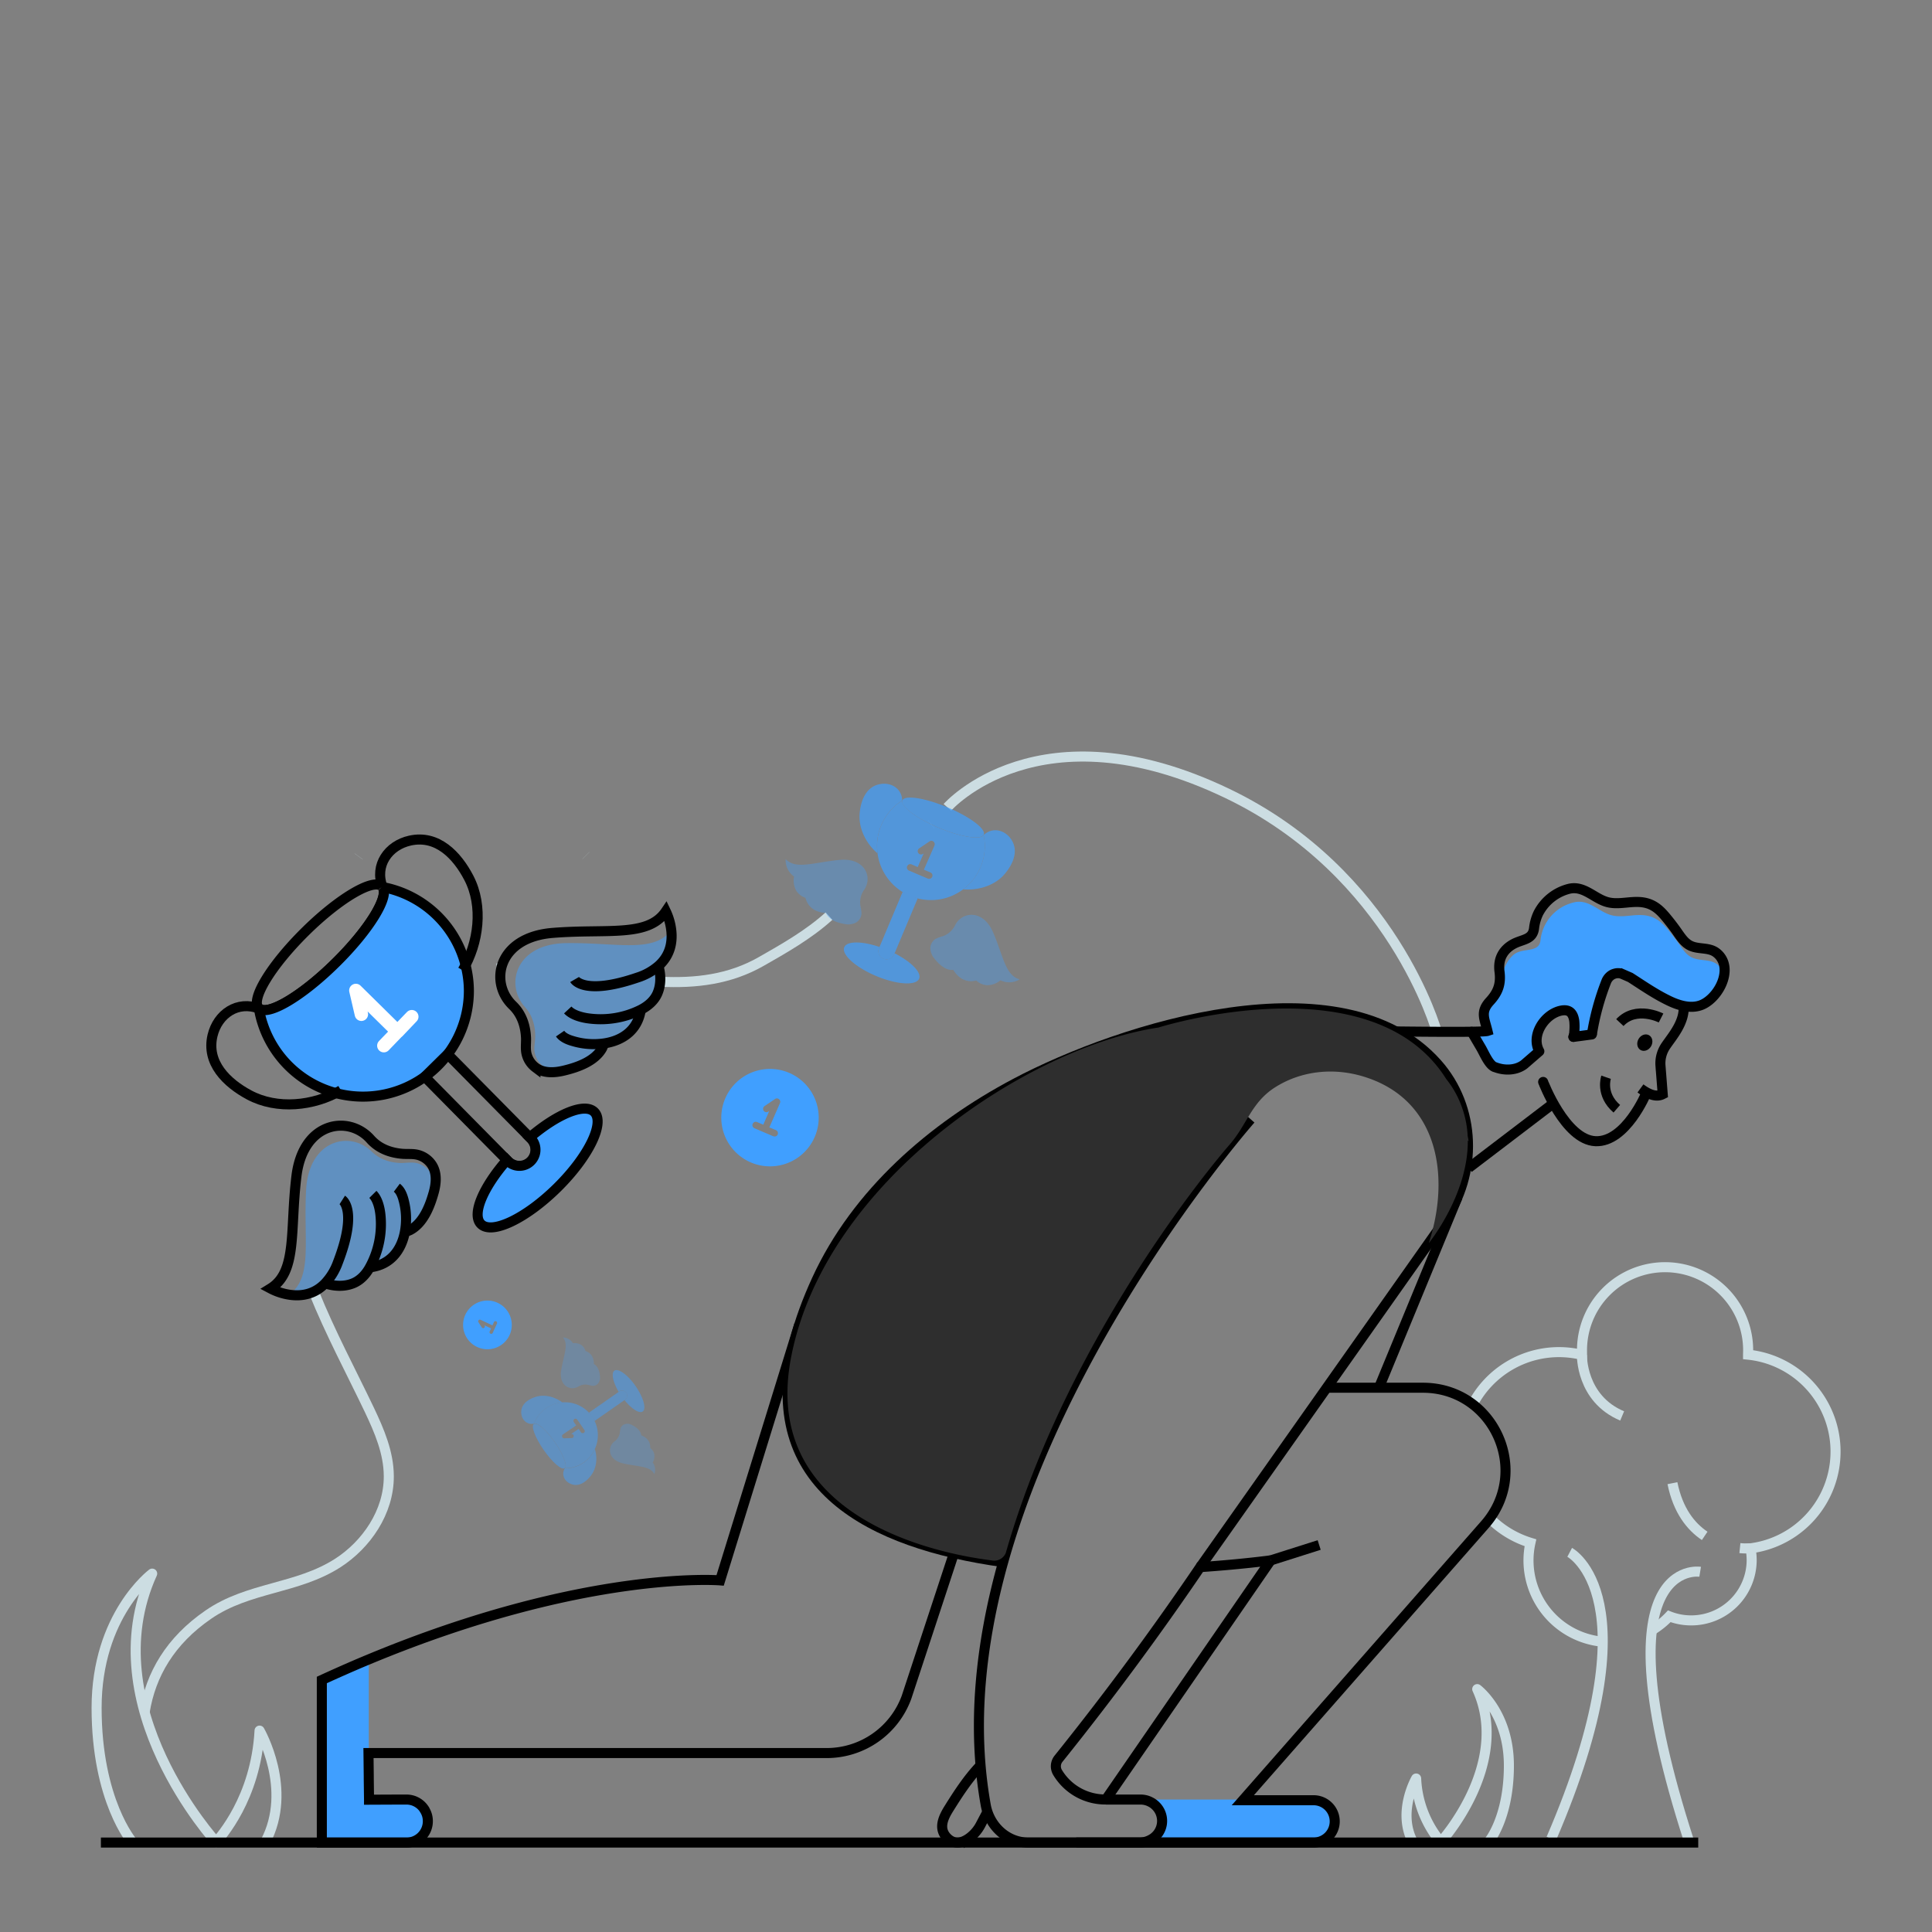 <svg id="Layer_2" data-name="Layer 2" xmlns="http://www.w3.org/2000/svg" xmlns:xlink="http://www.w3.org/1999/xlink" viewBox="0 0 1000 1000"><rect x="0" y="0" width="1000" height="1000" fill="#808080" stroke="none"/><defs><style>.cls-1,.cls-10,.cls-11,.cls-12,.cls-13,.cls-14,.cls-15,.cls-16,.cls-18,.cls-19,.cls-21,.cls-3,.cls-4,.cls-5,.cls-6,.cls-7,.cls-8,.cls-9{fill:none;}.cls-2{clip-path:url(#clip-path);}.cls-10,.cls-11,.cls-12,.cls-13,.cls-14,.cls-15,.cls-16,.cls-3,.cls-4,.cls-5,.cls-6,.cls-7,.cls-8,.cls-9{stroke:#ccdde2;}.cls-10,.cls-11,.cls-12,.cls-13,.cls-14,.cls-15,.cls-18,.cls-3,.cls-4,.cls-5,.cls-6,.cls-7,.cls-8,.cls-9{stroke-miterlimit:10;}.cls-10,.cls-11,.cls-12,.cls-13,.cls-14,.cls-3,.cls-4,.cls-5,.cls-6,.cls-7,.cls-8,.cls-9{stroke-width:3.69px;}.cls-4{stroke-dasharray:28.96 31.6 31.6 28.96;}.cls-5{stroke-dasharray:27.41 29.9 29.9 27.41;}.cls-6{stroke-dasharray:27.98 30.52 30.52 27.98;}.cls-7{stroke-dasharray:30.52 30.52 27.98 30.52 30.52 27.98;}.cls-8{stroke-dasharray:26.02 28.39 28.39 26.02;}.cls-9{stroke-dasharray:28.39 28.39 26.02 28.39 28.39 26.02;}.cls-10{stroke-dasharray:26.26 28.64 28.64 26.26;}.cls-11{stroke-dasharray:27.14 29.61 29.61 27.14;}.cls-12{stroke-dasharray:29.61 29.61 27.14 29.61 29.61 27.14;}.cls-13{stroke-dasharray:31.6 31.6 28.96 31.6 31.6 28.96;}.cls-14{stroke-dasharray:29.9 29.9 27.41 29.9 29.9 27.41;}.cls-15,.cls-16,.cls-18,.cls-19{stroke-width:5.2px;}.cls-16,.cls-19,.cls-21{stroke-linejoin:round;}.cls-17{fill:#409FFF;}.cls-18,.cls-19{stroke:#000;}.cls-19,.cls-21{stroke-linecap:round;}.cls-20{fill:#2e2e2e;}.cls-21{stroke:#fff;stroke-width:6.94px;}.cls-22{opacity:0.5;}.cls-23{opacity:0.71;}</style><clipPath id="clip-path"><path class="cls-1" d="M733.16,1964.46s88.32,11.09,102.81-67.24c6.61-35.74-.46-73.16-25.53-100.39a114.33,114.33,0,0,0-37.6-26.72c-13.68-6.09-37.26-5.91-47.28-17.24-20.75-23.47,3-53.43,17.86-71.77A329.7,329.7,0,0,0,791,1601.37c34.37-81.75,27.46-166.24,13.86-251.69C785.06,1225.33,706,1131.37,588.1,1088.21c-1.29-.47-2.73-.93-4-.4-2.12.89-2.29,3.8-2,6.09,4.15,35.73,26,72.55,40.95,104.75,6,13,12.87,25.79,18.23,39.06.46,1.16,6.6,14.65,2.87,9.16-16.12-23.74-18.37-55.25-9.8-82.25.18-.58.39-1.15.58-1.73,0,0-234.53-97.5-298.84-7.38a251.63,251.63,0,0,0-43,105.22c-5.89,36-9.35,74.44,5.49,108.54,9.38,21.57,22.37,41.53,30.35,63.66,15.87,44,10.77,96.28-16.86,134.45-25.94,35.83-66.83,56.64-96.27,89.09-35.62,39.26-55.36,92.54-54.06,145.52,1,39.13,13.78,74.16,39.54,103.81,18.73,21.55,40.75,45.57,69.42,53.1,17.49,4.6,36.27,3.79,54.18,5"/></clipPath></defs><g class="cls-2"><line class="cls-3" x1="936.07" y1="944.48" x2="930.98" y2="958.32"/><line class="cls-4" x1="920.08" y1="987.98" x2="883.27" y2="1088.06"/><line class="cls-3" x1="926.53" y1="858.17" x2="921.49" y2="872.03"/><line class="cls-5" x1="911.28" y1="900.14" x2="876.83" y2="995"/><line class="cls-3" x1="927.85" y1="755.56" x2="922.82" y2="769.42"/><line class="cls-6" x1="912.43" y1="798.12" x2="877.33" y2="894.96"/><line class="cls-7" x1="872.56" y1="908.12" x2="513.36" y2="1899.3"/><line class="cls-3" x1="918.3" y1="669.24" x2="913.26" y2="683.1"/><line class="cls-8" x1="903.54" y1="709.77" x2="870.75" y2="799.79"/><line class="cls-9" x1="866.3" y1="812.01" x2="530.73" y2="1733.3"/><line class="cls-3" x1="780.89" y1="922.76" x2="775.82" y2="936.61"/><line class="cls-10" x1="765.98" y1="963.51" x2="732.78" y2="1054.31"/><line class="cls-3" x1="771.34" y1="836.45" x2="766.27" y2="850.3"/><line class="cls-11" x1="756.08" y1="878.1" x2="721.69" y2="971.92"/><line class="cls-12" x1="717.02" y1="984.67" x2="483.97" y2="1620.61"/><line class="cls-3" x1="761.8" y1="750.14" x2="756.71" y2="763.98"/><line class="cls-4" x1="745.8" y1="793.63" x2="708.99" y2="893.71"/><line class="cls-13" x1="703.99" y1="907.3" x2="518.14" y2="1412.64"/><line class="cls-3" x1="752.25" y1="663.82" x2="747.22" y2="677.68"/><line class="cls-5" x1="737.01" y1="705.79" x2="702.55" y2="800.65"/><line class="cls-14" x1="697.88" y1="813.54" x2="404.8" y2="1620.45"/><line class="cls-3" x1="742.71" y1="577.51" x2="737.68" y2="591.38"/><line class="cls-6" x1="727.28" y1="620.07" x2="692.19" y2="716.92"/><line class="cls-7" x1="687.42" y1="730.07" x2="328.21" y2="1721.26"/><line class="cls-3" x1="733.16" y1="491.2" x2="728.11" y2="505.05"/><line class="cls-8" x1="718.4" y1="531.73" x2="685.61" y2="621.74"/><line class="cls-9" x1="681.16" y1="633.97" x2="345.58" y2="1555.25"/><line class="cls-3" x1="544.52" y1="891.29" x2="539.45" y2="905.14"/><line class="cls-10" x1="529.61" y1="932.05" x2="496.41" y2="1022.84"/><line class="cls-3" x1="534.97" y1="804.98" x2="529.9" y2="818.83"/><line class="cls-11" x1="519.71" y1="846.63" x2="485.33" y2="940.46"/><line class="cls-12" x1="480.66" y1="953.2" x2="247.6" y2="1589.14"/><line class="cls-3" x1="525.43" y1="718.67" x2="520.34" y2="732.51"/><line class="cls-4" x1="509.43" y1="762.16" x2="472.62" y2="862.24"/><line class="cls-13" x1="467.63" y1="875.83" x2="281.77" y2="1381.17"/><line class="cls-3" x1="515.88" y1="632.35" x2="510.85" y2="646.22"/><line class="cls-5" x1="500.64" y1="674.32" x2="466.19" y2="769.19"/><line class="cls-14" x1="461.51" y1="782.07" x2="168.43" y2="1588.98"/><line class="cls-3" x1="506.34" y1="546.04" x2="501.31" y2="559.91"/><line class="cls-6" x1="490.91" y1="588.6" x2="455.82" y2="685.45"/><line class="cls-7" x1="451.05" y1="698.6" x2="91.85" y2="1689.79"/><line class="cls-3" x1="496.79" y1="459.73" x2="491.75" y2="473.58"/><line class="cls-8" x1="482.03" y1="500.26" x2="449.24" y2="590.27"/><line class="cls-9" x1="444.79" y1="602.5" x2="109.21" y2="1523.78"/></g><path class="cls-15" d="M490.37,417.86s47.34-54,144.92-7.16C721,451.83,743.71,534.06,743.71,534.06"/><path class="cls-15" d="M771.15,785.87a50.51,50.51,0,0,0,21,12.66,42.26,42.26,0,0,0,37.47,51.24m24.84-5.62.56-.31a44.07,44.07,0,0,0,9-7.25,30.9,30.9,0,0,0,10.93,2.12,31.28,31.28,0,0,0,31.71-30.85,32.8,32.8,0,0,0-.59-6.45v0a50.46,50.46,0,0,0-1.28-100.24v-.2a43,43,0,1,0-85.94-1.15c0,.49,0,1,0,1.46a51.2,51.2,0,0,0-11.21-1.42,50.46,50.46,0,0,0-45.38,27"/><path class="cls-15" d="M865.65,767.68c2.88,14.24,9.58,22.51,16.69,27.29"/><path class="cls-15" d="M906,801.39a31.8,31.8,0,0,1-5.43-.09"/><path class="cls-15" d="M818.8,701.24s-.63,22.62,20.83,31.64"/><path class="cls-15" d="M880,813.55s-53.6-8.68-5.86,139.16"/><path class="cls-15" d="M812.46,803.49s44.25,23.27-9.55,148.27"/><line class="cls-15" x1="481.97" y1="426.71" x2="482.01" y2="426.68"/><path class="cls-15" d="M341.74,508.14c18.25.87,35.94-1.11,52.39-10.55,10.93-6.24,24.37-13.77,34.95-23.41"/><path class="cls-15" d="M162.37,668.57c8.5,21.16,19.5,41.66,28.87,61.3,5.06,10.69,9.95,22,10,34.14.11,18.77-11.79,35.56-26.3,44.93-21.12,13.63-46.28,12.38-67.16,26.82C88.19,849.25,78,866.67,74.87,886.2"/><path class="cls-15" d="M257.12,501.27c.8-.07,1.56-.14,2.36-.17"/><path class="cls-16" d="M770.43,953.44S781,941.27,781,913.86s-16.39-39.57-16.39-39.57c17.77,39.09-18.88,79.15-18.88,79.15A54.94,54.94,0,0,1,733,920.56s-10,17.23-1.67,32.88"/><path class="cls-16" d="M68.53,953.44S50,932.07,50,884s28.77-69.5,28.77-69.5c-31.21,68.64,33.15,139,33.15,139,2-2.64,20.48-22.48,22.43-57.74,0,0,17.56,30.26,2.93,57.74"/><path class="cls-15" d="M799,560.74l.1.21"/><path class="cls-17" d="M676.21,953.69H595.33v-1.35a10.93,10.93,0,0,0,2.92-17.62,10.67,10.67,0,0,0-2.92-2.09v-1.18h75.22c21.48-.06,17.38,3.82,21.27,11.28S676.21,953.69,676.21,953.69Z"/><path class="cls-17" d="M219,949.6c-3.4,2.78-8.67,4.09-8.67,4.09H166.58V869.56l22.94-10.1a2.93,2.93,0,0,0,.59-.24l.76-.35v72.58h16.65a44.16,44.16,0,0,1,5.9.42h0c4.44.73,5.65,2.36,6.38,4.89,0,0,.07,0,0,.07.49,1.63.8,3.58,1.64,5.9C222.58,945.61,221.16,947.9,219,949.6Z"/><path class="cls-18" d="M52.23,953.7H879"/><path class="cls-18" d="M493.85,803.68l-24.63,74.8a44,44,0,0,1-41.32,28.9H190.73l.14,12.07v1.22l.14,10.78v.07l15.33-.07h4a11.14,11.14,0,0,1,3.09.42h0a11.06,11.06,0,0,1,6.38,4.89s.07,0,0,.07a10.76,10.76,0,0,1,1.64,5.73v.17a11.06,11.06,0,0,1-11.14,11H166.58V869.56q11.78-5.41,22.94-10.1a2.93,2.93,0,0,0,.59-.24l.76-.31C303,812.25,372.74,818,372.74,818l40.94-132.36"/><line class="cls-18" x1="804.03" y1="571.11" x2="760.17" y2="604.53"/><line class="cls-18" x1="657.76" y1="807.64" x2="682.8" y2="799.69"/><path class="cls-18" d="M647.34,579.31S480.43,768.6,510.26,934.54c2,10.69,10.9,19.05,21.76,19.15h57.83a11.79,11.79,0,0,0,5.48-1.35,10.93,10.93,0,0,0,2.92-17.62,10.67,10.67,0,0,0-2.92-2.09,10.92,10.92,0,0,0-5-1.18h-18"/><path class="cls-18" d="M621.22,811.14l65.5-92.85,60.61-85.9c17.62-24.94,16.79-59.22-3.58-82-49.13-55-163.6-18.56-218.16,10.35-43,22.79-82.17,56.72-102.79,101.58-41,89.3,7.56,126.87,71,141.58,8.3,1.91,16.87,3.44,25.47,4.65"/><path class="cls-18" d="M657.75,807.63s-14.5,2-36.53,3.51c-21.62,31.85-46,65.12-73.31,99.15a6.24,6.24,0,0,0-.59,7,28.81,28.81,0,0,0,24.8,14.12h.28l85.35-123.82"/><path class="cls-18" d="M686.72,718.29H736.5c36.71,0,56.28,43.27,32.06,70.85L643.28,931.8h36.29a10.95,10.95,0,1,1,0,21.89H557.07"/><path class="cls-18" d="M507.42,913.86c-6.42,6.77-11.42,14.47-16.34,22.35-2.95,4.75-5.52,10.34-.83,15.06,3.88,3.85,8,2.49,11.27.2a20.06,20.06,0,0,0,6.14-7.18l3.44-6.52"/><path class="cls-17" d="M892.45,504.51c-1,6.7-6.31,13.53-11.86,15.72-5.8,2.25-12.42,0-17.63-2.64-6.69-3.3-12.9-7.6-19.15-11.62l-4.06-1.77a.11.11,0,0,0,0-.07,5.7,5.7,0,0,0-4.16-.07,4,4,0,0,0-.91.35,5.78,5.78,0,0,0-1.56,1.11,7.11,7.11,0,0,0-1.66,2.42,131.21,131.21,0,0,0-7.5,27.48l-9.54,1.25a9.71,9.71,0,0,1,.45-2.57.09.09,0,0,0,0-.07v0c.69-2.36,1.66-4.55,0-5.41v0h0a8.29,8.29,0,0,0-1.42-4c-1-1.28-2.57-1.94-5-1.52a11.54,11.54,0,0,0-2.53.72,15.62,15.62,0,0,0-5.62,3.82,17.67,17.67,0,0,0-1.8,2.15,16.73,16.73,0,0,0-2,3.61,8.09,8.09,0,0,0-.45,1.28,12.3,12.3,0,0,0,.14,8.19,9.33,9.33,0,0,0,.62,1.32s0,0,0,0l-7.53,6.49a7.28,7.28,0,0,1-.83.63s0,0,0,0c-3.64,2.4-9.47,2.4-14.64,1.08-3.12-.8-1.85-2.44-3.89-4-2.88.9-3-4.54-2.81-5.2,1.39-3.81-3.81-7-4.33-7.39h0c-1.94-.38-3.15-1-3.78-1.94h1.39c2.88,0,6.94.63,9.57-.24-1.56-6.46-3.85-9.89,1.29-15.44,4.27-4.68,5.79-9,4.92-15.47v0c0-.38,2.09-.14,2.09-.55,1.38-4,4.09-7.74,6.73-9,4.71-2.29,11.65-.39,12.35-6.35A22.55,22.55,0,0,1,815,467c6.94-1.53,11.86,4.16,17.8,6.31,7.21,2.67,14.67-1.46,22.23,1.35,3.75,1.39,6.21,4,8.71,7,2.08,2.57,4.13,5.21,6,7.91s3.61,5.14,6.67,6.32c4,1.56,8.77.52,12.35,3.22A9.81,9.81,0,0,1,892.45,504.51Z"/><path class="cls-19" d="M761.73,534.08l4.88,8.33c1.65,2.81,4,8.67,7,9.9l.06,0,.08,0c5.23,2.08,10.91,1.58,14.63-1a5.74,5.74,0,0,0,.87-.67l7.51-6.5c-4.64-8.29,2.88-19.61,11.6-21.11,4.46-.75,6,2,6.49,5.5a28.08,28.08,0,0,1,0,5.5l0,0v0c0,.58-.07,1.1-.12,1.65l0,0"/><path class="cls-18" d="M859.76,526.91s-12.9-6.61-21.32,2.38"/><path class="cls-18" d="M849.1,563.36c3.18,2.32,7.61,5,11.52,3l-1.16-14.81a16,16,0,0,1,2.76-10.23c3.42-5.06,9.9-12.26,9.23-20.91"/><ellipse cx="851.32" cy="539.6" rx="4.41" ry="3.75" transform="translate(-38.33 1013.35) rotate(-60.4)"/><path class="cls-19" d="M814.4,536.68c.11-.3.21-.62.32-.92s.21-.67.34-1"/><polyline class="cls-19" points="814.39 536.69 817.66 536.27 823.94 535.43"/><path class="cls-18" d="M831.31,557.58s-3.09,8.86,5.55,16.31"/><path class="cls-18" d="M720.67,533.86c2.88,0,46.61.63,49.24-.24-1.56-6.46-3.85-9.89,1.29-15.44,4.27-4.68,5.79-9,4.92-15.47v0a8.34,8.34,0,0,1-.1-1.21c-.35-5.62,2.22-10.06,7.18-12.81,4.72-2.63,10.1-2.11,10.83-8.25a24.3,24.3,0,0,1,2.18-7.7A24.68,24.68,0,0,1,812.31,460c7.15-1.59,12.21,4.3,18.39,6.52,7.39,2.75,15.13-1.49,22.9,1.36,3.88,1.45,6.41,4.13,9,7.25,2.19,2.67,4.27,5.38,6.18,8.19,1.87,2.63,3.74,5.27,6.9,6.48,4.1,1.6,9.06.52,12.7,3.33s4.79,7.08,4.09,11.35c-1,6.7-6.31,13.53-11.86,15.72-5.8,2.25-12.42,0-17.63-2.64-6.69-3.3-12.9-7.6-19.15-11.62l-4.06-1.77a5.85,5.85,0,0,0-4.19-.14,4,4,0,0,0-.91.35,6.48,6.48,0,0,0-1.56,1.11,7,7,0,0,0-1.66,2.42,131.21,131.21,0,0,0-7.5,27.48"/><path class="cls-19" d="M798.73,560s11.38,30,27.08,30.68,26.28-24.81,26.28-24.81"/><line class="cls-18" x1="754.48" y1="619.5" x2="713.73" y2="718.29"/><path class="cls-20" d="M759.73,590.29l.43.41c-.15-1-.33-1.86-.51-2.78a50.55,50.55,0,0,0-2.68-14,49.7,49.7,0,0,0-8.39-15.4c-38.65-61.56-148.93-26.68-148.93-26.68-67,10-173,79.37-190.3,171.32s98.23,103.55,103.89,104.5a6.45,6.45,0,0,0,7.39-4c33.85-118,115.78-211.18,115.79-211.19,9-10.26,11.23-21.88,23.63-29.71,13.56-8.57,30.08-10.2,45.33-5.65,39.23,11.7,45.47,51.83,34.15,86.33C739.53,643.44,760,618.34,759.73,590.29Z"/><line class="cls-15" x1="185.65" y1="443.26" x2="185.62" y2="443.3"/><line class="cls-15" x1="303.33" y1="442.81" x2="303.3" y2="442.78"/><path class="cls-18" d="M173.75,498.32c-17.62,17.42-35.46,27.93-39.83,23.49s6.39-22.1,24-39.52,35.42-27.89,39.79-23.48a.66.66,0,0,1,.21.31C201.64,464,191,481.32,173.75,498.32Z"/><path class="cls-17" d="M242.69,513.24a54.8,54.8,0,0,1-68.35,52.67A54.79,54.79,0,0,1,134,522a.3.3,0,0,1,0-.18v0c4.37,4.44,22.21-6.07,39.83-23.49,17.24-17,27.89-34.31,24.18-39.2l0,0H198a54.81,54.81,0,0,1,43.12,41l0,0A54,54,0,0,1,242.69,513.24Z"/><path class="cls-18" d="M198,459.09c-4.29-11.22,3-21.52,14.2-24,14.21-3.17,24.43,7.69,30.48,19.31,7.57,14.55,5.18,33.78-3.22,47.82"/><path class="cls-18" d="M134.2,522.11C123,517.68,112.64,524.85,110,536c-3.35,14.16,7.38,24.52,18.93,30.72,14.45,7.75,33.37,5.86,47.52-2.36"/><path class="cls-18" d="M231.68,545.65,275,589.53a8.32,8.32,0,0,1-11.84,11.69l-43.33-43.89Z"/><path class="cls-17" d="M307.63,575.58c5.57,5.65-3,23.2-19.25,39.21s-33.88,24.4-39.45,18.76c-4.89-4.95,1.08-19,13.47-33.13l.78.8A8.32,8.32,0,0,0,275,589.53l-.79-.79C288.57,576.46,302.74,570.64,307.63,575.58Z"/><path class="cls-18" d="M242.69,513.24a54.8,54.8,0,0,1-68.35,52.67A54.79,54.79,0,0,1,134,522a.3.3,0,0,1,0-.18v0c4.37,4.44,22.21-6.07,39.83-23.49,17.24-17,27.89-34.31,24.18-39.2l0,0H198a54.81,54.81,0,0,1,43.12,41l0,0A54,54,0,0,1,242.69,513.24Z"/><path class="cls-18" d="M307.63,575.58c5.57,5.65-3,23.2-19.25,39.21s-33.88,24.4-39.45,18.76c-4.89-4.95,1.08-19,13.47-33.13l.78.8A8.32,8.32,0,0,0,275,589.53l-.79-.79C288.57,576.46,302.74,570.64,307.63,575.58Z"/><polyline class="cls-21" points="187.05 524.98 184.19 512.66 205.79 533.95 213.14 526.23 198.67 541.24"/><g class="cls-22"><path class="cls-17" d="M340.84,499.92c1.32,4.68,1.42,9.92-.59,14.4-1.67,3.74-4.89,6.45-8.61,8.36-1.59,10.72-9.68,16-18.94,17.41-.31.84-.76,1.91-1.11,2.61-3.78,6.59-12.42,9.68-19.46,11.38-4.06.45-8.47.07-11.59-2.68a11.66,11.66,0,0,1-3.82-6.8c-.41-2.63.25-5.27.31-7.87.07-5.73-1.45-11.21-5.34-15.51-10.37-11.52-4.89-32.68,21.27-33.06s45.14,5.37,54.4-6.56a2.49,2.49,0,0,1,.14.38C348.05,487.57,347,494.44,340.84,499.92Z"/></g><path class="cls-18" d="M293.86,522.75c2.36,2.53,6.66,3.71,9.75,4.23a46.57,46.57,0,0,0,28-4.3c3.72-1.91,6.94-4.62,8.61-8.36,2-4.48,1.91-9.72.59-14.4"/><path class="cls-18" d="M289.91,535c1.31,1.91,3.81,3,6,3.68a1.09,1.09,0,0,1,.25.07,37.58,37.58,0,0,0,16.58,1.31c9.26-1.38,17.35-6.69,18.94-17.41"/><path class="cls-18" d="M312.8,539.71c0,.11-.07.25-.1.38-.31.84-.76,1.91-1.11,2.61-3.78,6.59-12.42,9.68-19.46,11.38l-.42.1c-4.79,1.14-10.41,1.46-14.57-1.67a12.42,12.42,0,0,1-4.62-7.11c-.65-2.81-.1-5.72-.27-8.57-.35-6.24-2.36-12.07-6.94-16.48-12.14-11.72-7.74-35.14,20.64-37.47s49.47,2.5,58.67-11.17A30.89,30.89,0,0,1,347.5,482c.55,5.59-.49,12.46-6.66,17.94A31,31,0,0,1,329.91,506c-27.62,9.44-32.51,1-32.51,1"/><g class="cls-22"><path class="cls-17" d="M168.29,664.25c4.62,1.51,9.85,1.82,14.41,0,3.81-1.52,6.64-4.64,8.69-8.27,10.78-1.17,16.4-9,18.16-18.24.84-.27,1.93-.68,2.64-1,6.74-3.52,10.17-12,12.15-19,.61-4,.4-8.45-2.21-11.68a11.77,11.77,0,0,0-6.65-4.09c-2.62-.52-5.28,0-7.88,0-5.72-.15-11.14-1.9-15.28-6-11.1-10.82-32.46-6.19-33.88,19.94S162,661.26,149.72,670a2.31,2.31,0,0,0,.38.16C155.66,671,162.56,670.21,168.29,664.25Z"/></g><path class="cls-18" d="M193,618.22c2.44,2.46,3.45,6.81,3.84,9.91A46.48,46.48,0,0,1,191.39,656c-2,3.63-4.88,6.75-8.69,8.27-4.56,1.83-9.79,1.52-14.41,0"/><path class="cls-18" d="M205.39,614.76c1.86,1.39,2.83,3.93,3.44,6.11,0,.1,0,.17.06.24a37.73,37.73,0,0,1,.66,16.62c-1.76,9.21-7.38,17.07-18.16,18.24"/><path class="cls-18" d="M209.16,637.82l.39-.09c.84-.27,1.93-.68,2.64-1,6.74-3.52,10.17-12,12.15-19l.12-.41c1.33-4.74,1.87-10.34-1.09-14.63a12.45,12.45,0,0,0-6.92-4.89c-2.78-.77-5.72-.33-8.55-.62-6.23-.59-12-2.83-16.2-7.58-11.23-12.6-34.81-9.13-38.26,19.13S154,658.27,140,666.91a30.87,30.87,0,0,0,10.15,3.29c5.56.77,12.46,0,18.19-6a31,31,0,0,0,6.5-10.67c10.52-27.22,2.33-32.45,2.33-32.45"/><g class="cls-23"><path class="cls-17" d="M485.91,428.44c-11.64-4.89-20.08-11.23-18.84-14.15s11.65-1.32,23.3,3.57S510.42,429.08,509.2,432a.37.37,0,0,1-.1.16C507.52,434.86,497.29,433.23,485.91,428.44Z"/><path class="cls-17" d="M520.08,452.31c-5,6-13.71,8.71-21.55,8a28,28,0,0,0,10.62-28.1l0,0c4.48-4.19,10.72-2.77,14.09,2C527.47,440.27,524.38,447.21,520.08,452.31Z"/><path class="cls-17" d="M467,414.35a27.78,27.78,0,0,0-12.8,27.34c-6-5.1-10-13.15-9.23-20.95.66-6.67,3.44-13.74,10.76-14.92C461.44,404.85,466.82,408.28,467,414.35Z"/><path class="cls-17" d="M475,465l-12.19,29a4.24,4.24,0,0,1-7.82-3.29l12.19-29Z"/><path class="cls-17" d="M475.72,506.57c-1.56,3.73-11.51,3.11-22.22-1.39S435.39,494,437,490.27c1.37-3.27,9.14-3.2,18.22-.13l-.22.52a4.24,4.24,0,0,0,7.82,3.29l.22-.53C471.58,497.77,477.1,503.3,475.72,506.57Z"/><g class="cls-22"><path class="cls-17" d="M517.84,507.41a10.91,10.91,0,0,1-6.9,2.54,9.15,9.15,0,0,1-5.62-2.42c-5.36,1.35-9.43-1.42-11.9-5.51-.45,0-1.05,0-1.44,0-3.84-.5-7-4-9.16-6.94-1-1.82-1.69-4-1-6a6,6,0,0,1,2.45-3.12,21.37,21.37,0,0,1,3.77-1.4,11.24,11.24,0,0,0,6.26-5.55c3.39-7.13,14.43-8.69,19.72,3.55s6.29,22.3,13.72,24.33a1.13,1.13,0,0,1-.15.14A10.36,10.36,0,0,1,517.84,507.41Z"/></g><g class="cls-22"><path class="cls-17" d="M411,453.68a10.88,10.88,0,0,0,1.08,7.27,9.2,9.2,0,0,0,4.81,3.77c1.4,5.35,5.78,7.6,10.55,7.8.21.4.49.92.71,1.25,2.27,3.14,6.82,4.24,10.48,4.71,2.08,0,4.29-.42,5.73-2a5.94,5.94,0,0,0,1.56-3.65,22.21,22.21,0,0,0-.58-4,11.23,11.23,0,0,1,1.86-8.15c4.63-6.4.7-16.83-12.58-15.6s-22.58,5.18-27.93-.36l-.05.2A10.35,10.35,0,0,0,411,453.68Z"/></g><path class="cls-17" d="M509.15,432.22l0,0c-1.7,2.68-11.86,1-23.21-3.74C475,423.86,467,418,467,414.87a1.63,1.63,0,0,1,.1-.59s-.07,0-.07.07a27.78,27.78,0,0,0-12.8,27.34c0,.07,0,.17,0,.24a27.91,27.91,0,0,0,38.13,21.9,28.8,28.8,0,0,0,5.89-3.3c.11-.07.18-.14.28-.21a28,28,0,0,0,10.62-28.1Zm-25.47,5.41-5.48,12.53,3.4,1.42a1.74,1.74,0,0,1,.9,2.29,1.69,1.69,0,0,1-1.63,1,1.93,1.93,0,0,1-.62-.11l-5-2.11c-.11,0-.21-.11-.32-.14l-4.44-1.91a1.7,1.7,0,0,1-.93-2.25,1.73,1.73,0,0,1,2.29-.94L475,448.8l3.09-7.07-.39.24a1.72,1.72,0,1,1-1.94-2.85l5.34-3.61a1.69,1.69,0,0,1,2.09.11A1.76,1.76,0,0,1,483.68,437.63Z"/></g><g class="cls-22"><path class="cls-17" d="M287.18,746.49c4.41,6.34,6.69,12.38,5.09,13.48s-6.45-3.13-10.86-9.47-6.69-12.37-5.1-13.48l.11,0C278.12,736.09,282.87,740.29,287.18,746.49Z"/><path class="cls-17" d="M277.34,723c4.57-1.45,9.93,0,13.76,2.92a17.08,17.08,0,0,0-14.69,11v0c-3.69.7-6.45-2.08-6.62-5.66C269.58,726.77,273.45,724.2,277.34,723Z"/><path class="cls-17" d="M292.34,760a17,17,0,0,0,9.82-3A16.87,16.87,0,0,0,307.9,750c1.43,4.6.88,10.08-2.09,13.85-2.52,3.23-6.28,6-10.44,4.19C292.09,766.69,290.44,763.16,292.34,760Z"/><path class="cls-17" d="M304.79,731.2l15.79-11a2.59,2.59,0,1,1,3,4.26l-15.78,11Z"/><path class="cls-17" d="M318,709.46c2-1.41,7,2.17,11,8s5.7,11.71,3.67,13.12c-1.78,1.24-5.78-1.34-9.46-5.9l.28-.2a2.59,2.59,0,1,0-3-4.26l-.29.2C317.29,715.37,316.25,710.7,318,709.46Z"/><g class="cls-22"><path class="cls-17" d="M296.55,695.24a6.67,6.67,0,0,1,4.39.94,5.67,5.67,0,0,1,2.11,3.09c3.21,1.06,4.41,3.83,4.34,6.75a7.28,7.28,0,0,1,.74.48c1.83,1.51,2.32,4.33,2.47,6.58a4.63,4.63,0,0,1-1.44,3.42,3.62,3.62,0,0,1-2.29.81,13.25,13.25,0,0,1-2.41-.51,6.88,6.88,0,0,0-5,.81c-4.09,2.58-10.3-.23-9-8.29s4.05-13.58.88-17.06l.12,0A6.31,6.31,0,0,1,296.55,695.24Z"/></g><g class="cls-22"><path class="cls-17" d="M337.86,757a6.68,6.68,0,0,0,.77-4.43,5.62,5.62,0,0,0-2.08-3.11c.21-3.38-1.91-5.52-4.64-6.55,0-.27-.11-.63-.17-.87-.72-2.25-3.15-3.76-5.19-4.74a4.64,4.64,0,0,0-3.71.06,3.64,3.64,0,0,0-1.6,1.82,13.43,13.43,0,0,0-.42,2.43,6.93,6.93,0,0,1-2.65,4.38c-3.91,2.83-3.62,9.64,4.33,11.46s14.11,1.31,16.16,5.56a.58.58,0,0,0,.06-.11A6.29,6.29,0,0,0,337.86,757Z"/></g><path class="cls-17" d="M276.41,736.93v0c1.75-.83,6.46,3.36,10.76,9.53,4.11,5.93,6.37,11.6,5.34,13.22a1,1,0,0,1-.24.27s0,0,.06,0a17,17,0,0,0,9.82-3A16.87,16.87,0,0,0,307.9,750s0-.1.06-.13a17.08,17.08,0,0,0-12.52-23.8,17.37,17.37,0,0,0-4.13-.23l-.21,0a17.08,17.08,0,0,0-14.69,11Zm14.93,5.54,6.93-4.67L297,736a1.07,1.07,0,0,1,.29-1.48,1,1,0,0,1,1.18,0,1.13,1.13,0,0,1,.29.25l1.9,2.74c.05.06.08.13.12.18l1.67,2.44a1,1,0,0,1-.26,1.47,1.06,1.06,0,0,1-1.49-.27l-1.2-1.74-3.91,2.65h.27a1.05,1.05,0,1,1,.07,2.1l-3.94.12a1,1,0,0,1-1-.74A1.08,1.08,0,0,1,291.34,742.47Z"/></g><path class="cls-17" d="M398.57,553.28a25.21,25.21,0,1,0,25.19,25.19A25.19,25.19,0,0,0,398.57,553.28ZM403.7,571l-5.48,12.53,3.4,1.42a1.74,1.74,0,0,1,.9,2.29,1.69,1.69,0,0,1-1.63,1,1.93,1.93,0,0,1-.62-.11l-5-2.11c-.11,0-.21-.11-.31-.14l-4.45-1.91a1.7,1.7,0,0,1-.93-2.25,1.73,1.73,0,0,1,2.29-.94l3.19,1.35,3.09-7.07-.38.24a1.73,1.73,0,1,1-1.95-2.85l5.35-3.61a1.67,1.67,0,0,1,2.08.11A1.76,1.76,0,0,1,403.7,571Z"/><path class="cls-17" d="M239.7,685.42a12.6,12.6,0,1,0,12.94-12.24A12.6,12.6,0,0,0,239.7,685.42Zm9-2.32,6.19,2.91.76-1.68a.87.87,0,0,1,1.15-.42.84.84,0,0,1,.5.83.85.85,0,0,1-.06.31l-1.13,2.49-.07.15-1,2.19a.85.85,0,0,1-1.14.44.86.86,0,0,1-.43-1.16l.72-1.57-3.5-1.64.12.19a.86.86,0,1,1-1.45.93l-1.73-2.72a.83.83,0,0,1,.08-1A.87.87,0,0,1,248.65,683.1Z"/></svg>
